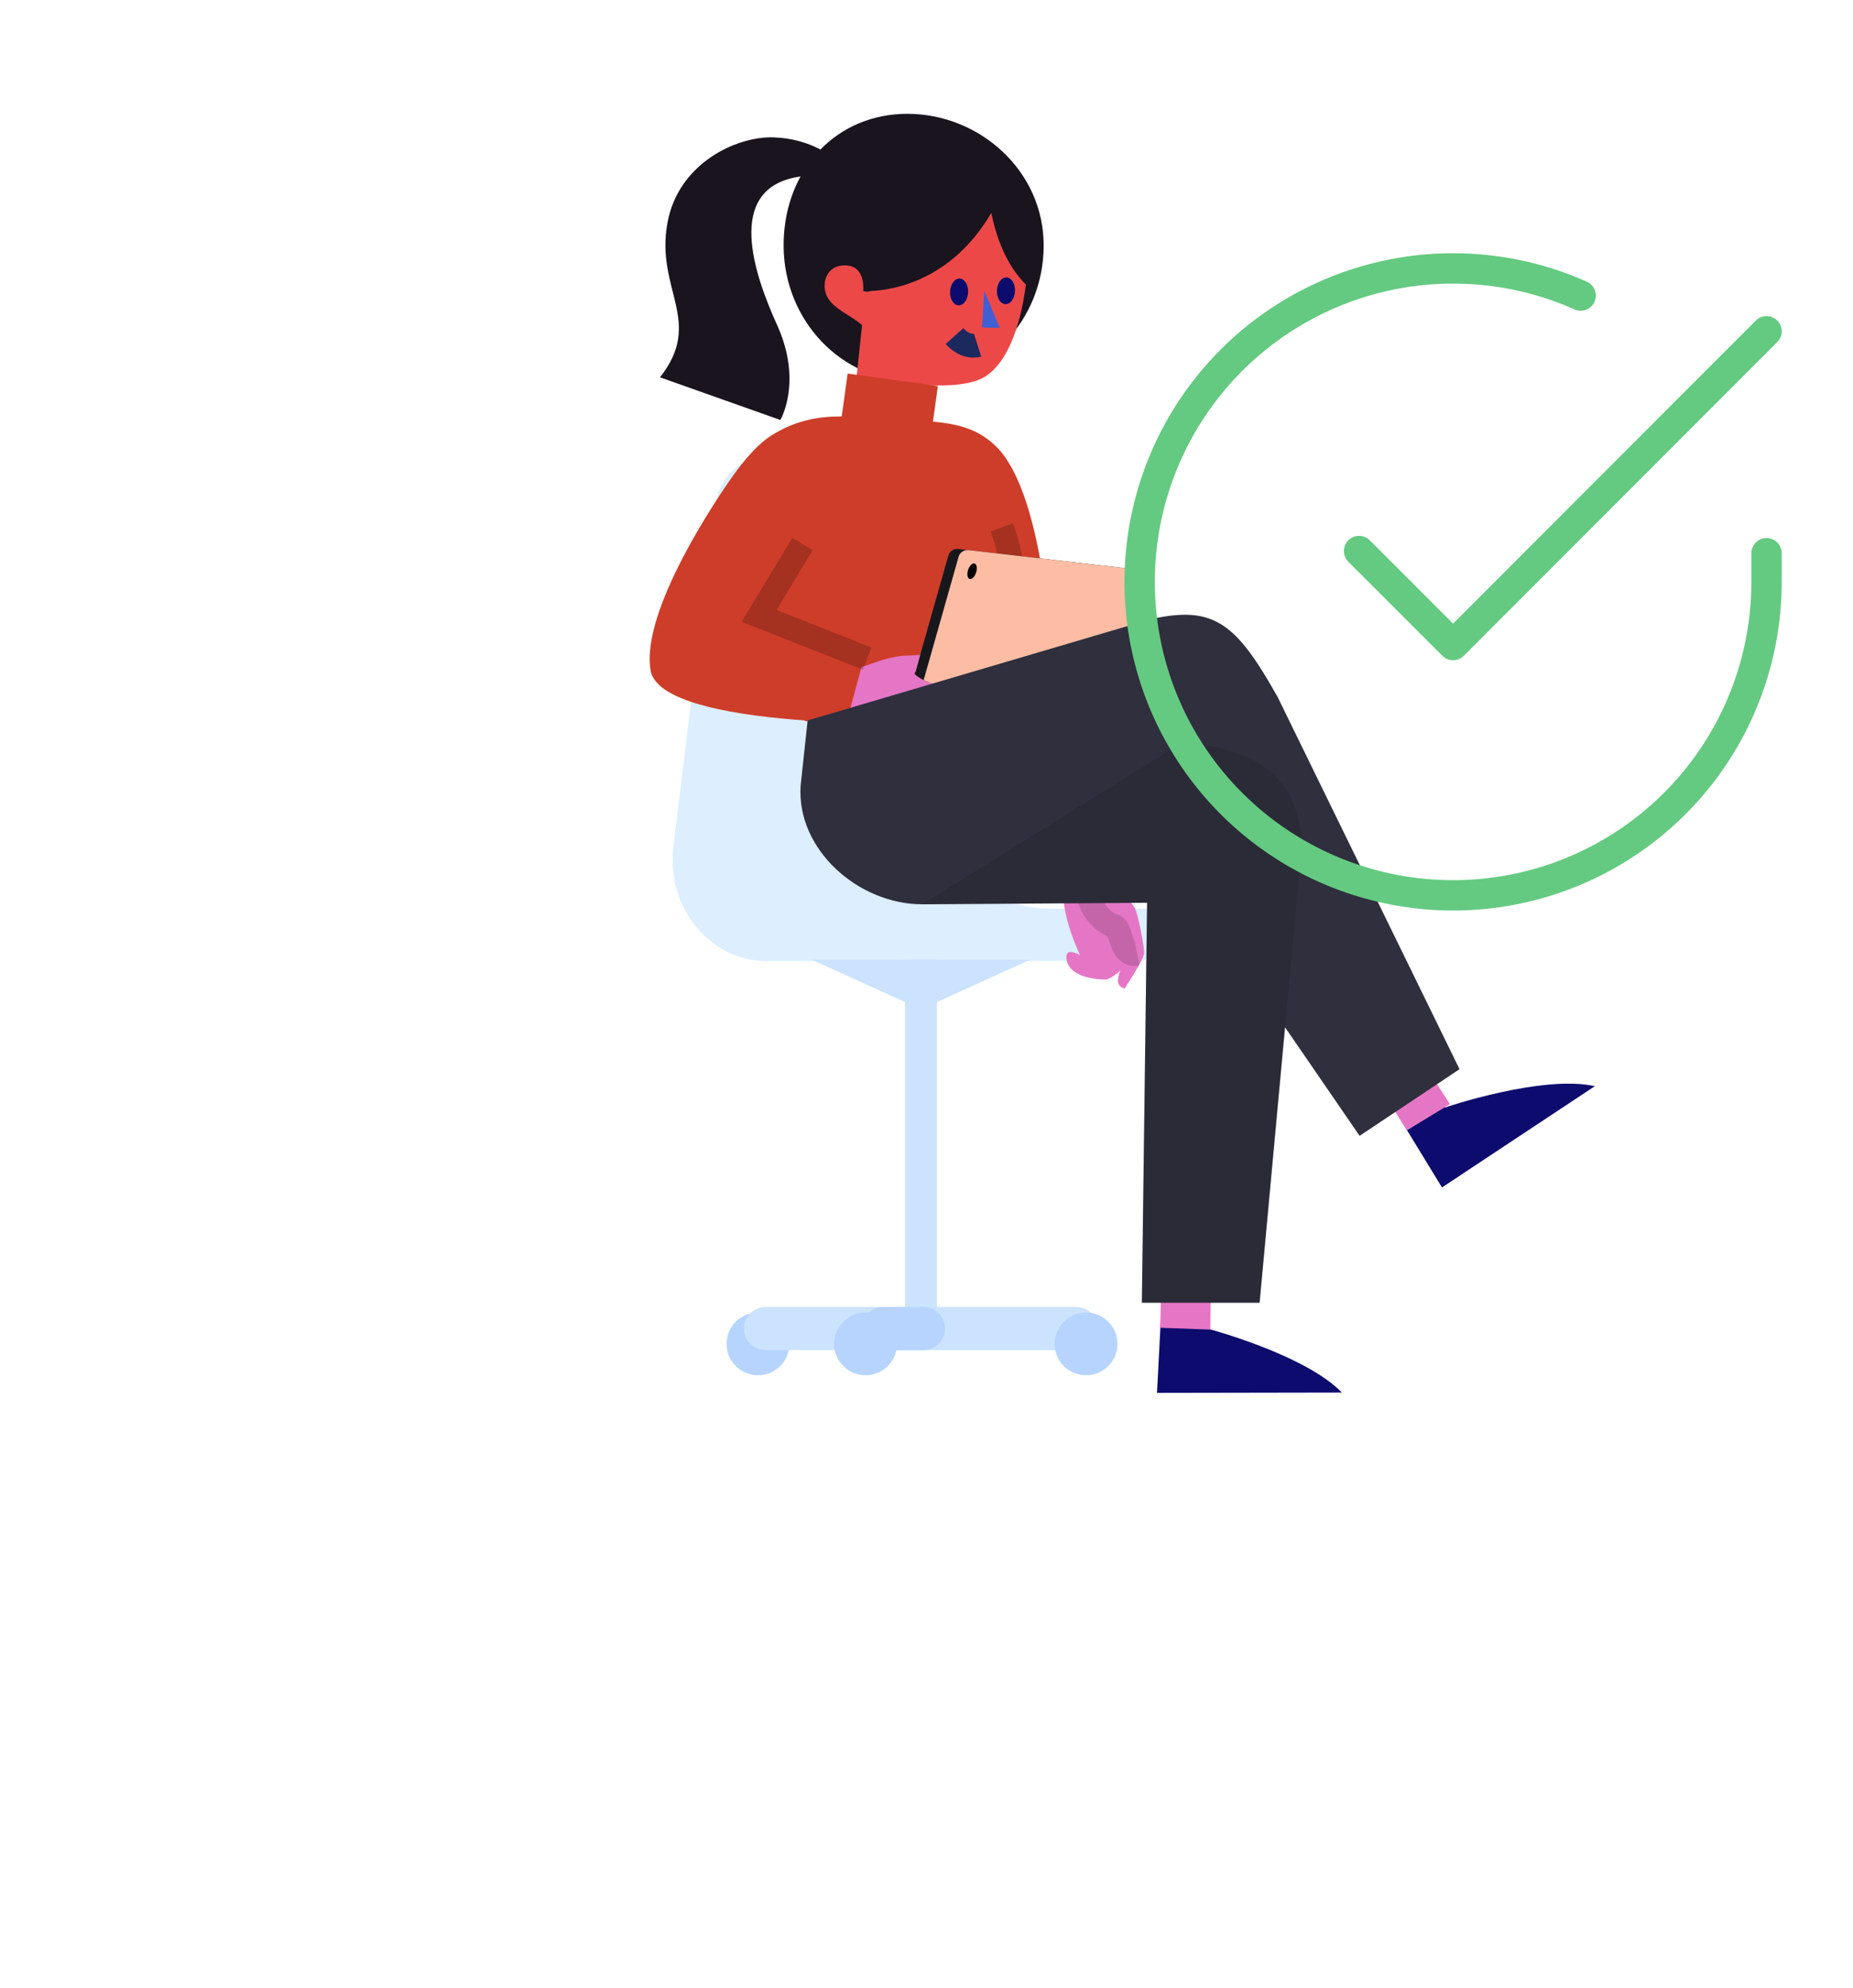 <svg width="234" height="251" viewBox="0 0 234 251" fill="none" xmlns="http://www.w3.org/2000/svg">
<path fill-rule="evenodd" clip-rule="evenodd" d="M149.227 114.743V115.154C149.227 118.578 146.566 121.351 143.287 121.351H96.758C89.581 121.351 84.058 114.477 85.048 106.774L90.301 63.853C90.756 60.299 93.559 57.654 96.872 57.654H110.662C113.972 57.654 116.775 60.299 117.232 63.853L122.485 106.774C122.526 107.08 122.554 107.387 122.571 107.691L122.599 107.686C122.599 107.686 123.571 114.743 132.603 114.743H149.227Z" fill="#DCEEFF"/>
<path fill-rule="evenodd" clip-rule="evenodd" d="M99.693 169.698C99.693 171.887 97.915 173.662 95.722 173.662C93.53 173.662 91.752 171.887 91.752 169.698C91.752 167.509 93.53 165.734 95.722 165.734C97.915 165.734 99.693 167.509 99.693 169.698Z" fill="#B6D4FF"/>
<path fill-rule="evenodd" clip-rule="evenodd" d="M135.924 170.493H96.686C95.183 170.493 93.953 169.265 93.953 167.765C93.953 166.264 95.183 165.037 96.686 165.037H135.924C137.427 165.037 138.656 166.264 138.656 167.765C138.656 169.265 137.427 170.493 135.924 170.493Z" fill="#CCE3FF"/>
<path fill-rule="evenodd" clip-rule="evenodd" d="M114.292 169.195H118.318V121.186H114.292V169.195Z" fill="#CCE3FF"/>
<path fill-rule="evenodd" clip-rule="evenodd" d="M130.102 121.186L116.305 127.459L102.507 121.186H130.102Z" fill="#CCE3FF"/>
<path fill-rule="evenodd" clip-rule="evenodd" d="M116.61 170.493H111.518C110.015 170.493 108.786 169.265 108.786 167.765C108.786 166.264 110.015 165.037 111.518 165.037H116.61C118.113 165.037 119.343 166.264 119.343 167.765C119.343 169.265 118.113 170.493 116.61 170.493Z" fill="#B6D4FF"/>
<path fill-rule="evenodd" clip-rule="evenodd" d="M113.27 169.698C113.27 171.887 111.492 173.662 109.3 173.662C107.107 173.662 105.329 171.887 105.329 169.698C105.329 167.509 107.107 165.734 109.3 165.734C111.492 165.734 113.27 167.509 113.27 169.698Z" fill="#B6D4FF"/>
<path fill-rule="evenodd" clip-rule="evenodd" d="M141.12 169.698C141.12 171.887 139.343 173.662 137.15 173.662C134.957 173.662 133.18 171.887 133.18 169.698C133.18 167.509 134.957 165.734 137.15 165.734C139.343 165.734 141.12 167.509 141.12 169.698Z" fill="#B6D4FF"/>
<path d="M101.093 22.286C91.259 23.655 95.379 34.961 98.143 41.065C101.387 48.23 98.545 53.033 98.545 53.033L83.345 47.646C88.924 40.565 82.763 36.62 84.279 28.177C85.64 20.602 93.025 17.185 97.691 17.346C100.02 17.426 101.926 18.025 103.435 18.793C103.492 18.822 103.547 18.853 103.599 18.886C106.356 16.06 110.171 14.372 114.581 14.372C123.65 14.372 131.798 21.514 131.798 30.997C131.798 40.481 124.446 48.169 115.377 48.169C106.308 48.169 98.957 40.481 98.957 30.997C98.957 27.756 99.722 24.788 101.093 22.286Z" fill="#19141E"/>
<path fill-rule="evenodd" clip-rule="evenodd" d="M116.982 48.623C116.982 48.623 113.609 48.722 112.172 47.938L116.802 50.84L116.982 48.623Z" fill="#CF3E83"/>
<path d="M129.553 35.936C129.047 39.841 127.735 45.345 124.497 47.495C122.778 48.635 119.649 48.775 116.981 48.622L116.371 56.184L107.666 52.607C107.666 52.607 108.503 44.261 108.865 41.062C107.116 39.479 104.135 38.745 104.129 36.056C104.129 35.124 104.674 33.513 106.688 33.508C109.389 33.505 109.003 36.738 109.003 36.738C109.338 36.868 109.674 36.861 110.009 36.741C112.684 36.63 120.125 35.512 125.184 26.883C125.774 29.788 127.001 33.408 129.553 35.936Z" fill="#ED4848"/>
<path fill-rule="evenodd" clip-rule="evenodd" d="M124.312 36.731L126.242 41.401L124.003 41.356L124.312 36.731Z" fill="#405FD3"/>
<path fill-rule="evenodd" clip-rule="evenodd" d="M122.257 36.934C122.209 37.867 121.66 38.593 121.029 38.557C120.4 38.521 119.928 37.735 119.976 36.802C120.024 35.869 120.574 35.143 121.204 35.179C121.834 35.215 122.306 36.001 122.257 36.934Z" fill="#0D0B6D"/>
<path fill-rule="evenodd" clip-rule="evenodd" d="M128.174 36.785C128.126 37.718 127.576 38.444 126.946 38.408C126.316 38.372 125.844 37.587 125.892 36.654C125.94 35.721 126.49 34.993 127.12 35.03C127.75 35.066 128.222 35.852 128.174 36.785Z" fill="#0D0B6D"/>
<path d="M123.454 43.593C123.454 43.593 121.995 44.063 120.533 42.441" stroke="#1C295E" stroke-width="3"/>
<path opacity="0.403" fill-rule="evenodd" clip-rule="evenodd" d="M116.976 48.623C116.976 48.623 113.604 48.722 112.167 47.938L116.797 50.84L116.976 48.623Z" fill="black"/>
<path fill-rule="evenodd" clip-rule="evenodd" d="M103.426 91.085L101.624 91.058C101.624 91.058 101.627 91.03 101.629 90.97C102.25 91.014 102.85 91.05 103.426 91.085Z" fill="#C83820"/>
<path d="M140.144 110.577L134.196 111.321L124.615 96.364L124.265 91.392L109.669 91.176L103.439 91.085H103.426C102.85 91.05 102.25 91.014 101.629 90.97C93.782 90.423 82.91 88.9 82.164 84.683C80.811 77.045 91.049 62.223 92.259 60.505C92.335 60.398 92.374 60.341 92.374 60.341C94.09 57.894 95.816 55.991 97.428 54.979C100.563 53.008 103.502 52.576 106.295 52.584L107.043 47.172L118.437 48.741L117.816 53.24C121.162 53.56 123.438 54.213 125.569 56.165C132.409 62.434 132.913 85.912 132.913 85.912L140.144 110.577Z" fill="#CE3D29"/>
<path fill-rule="evenodd" clip-rule="evenodd" d="M109.669 91.176V91.28C109.669 91.28 107.056 91.285 103.439 91.085L109.669 91.176Z" fill="#C83820"/>
<path opacity="0.201" d="M124.055 91.331C124.892 80.725 130.683 78.483 126.51 66.588" stroke="black" stroke-width="3"/>
<path fill-rule="evenodd" clip-rule="evenodd" d="M133.907 104.453L112.148 101.949C111.435 101.867 110.966 101.168 111.161 100.479L119.759 70.158C119.914 69.61 120.444 69.255 121.011 69.32L142.771 71.824C143.483 71.906 143.953 72.605 143.757 73.294L135.16 103.615C135.004 104.163 134.474 104.518 133.907 104.453Z" fill="#18181C"/>
<path d="M114.585 93.121C114.626 93.132 114.668 93.144 114.71 93.156C116.222 93.568 117.767 93.817 119.916 93.534C121.299 93.354 122.487 93.118 122.474 92.898C122.436 92.341 121.765 92.217 121.765 92.217L120.474 92.279L119.232 92.205C119.232 92.205 124.938 91.128 124.938 90.961C124.92 90.374 123.983 90.136 123.983 90.136C123.983 90.136 125.945 89.824 125.923 89.512C125.869 88.72 124.993 88.66 124.993 88.66C124.993 88.66 125.236 88.451 125.212 88.257C125.116 87.476 123.72 87.347 123.056 87.251C123.056 87.251 120.795 87.22 120.122 87.053C118.351 86.612 117.297 86.218 116.636 85.888L121.054 70.306C121.209 69.759 121.74 69.404 122.307 69.469L144.066 71.973C144.778 72.055 145.248 72.754 145.052 73.443L136.455 103.764C136.3 104.312 135.769 104.667 135.202 104.602L113.443 102.098C112.73 102.016 112.261 101.317 112.456 100.628L114.585 93.121Z" fill="#FCBDA4"/>
<path fill-rule="evenodd" clip-rule="evenodd" d="M124.938 90.961C124.92 90.374 123.983 90.136 123.983 90.136C123.983 90.136 125.945 89.824 125.923 89.512C125.869 88.72 124.993 88.66 124.993 88.66C124.993 88.66 125.236 88.451 125.212 88.257C125.123 87.534 123.919 87.37 123.214 87.273C123.158 87.266 123.105 87.258 123.056 87.251C123.056 87.251 120.795 87.22 120.122 87.053C116.764 86.216 115.984 85.549 115.571 85.173C115.559 85.161 115.546 85.15 115.535 85.139C115.5 85.108 115.469 85.079 115.437 85.053C115.46 85.028 115.487 84.986 115.514 84.942C115.553 84.88 115.594 84.815 115.632 84.788L116.205 82.689C115.785 82.734 115.375 82.749 114.968 82.763C114.397 82.782 113.833 82.802 113.261 82.907C111.703 83.194 110.78 83.555 110.78 83.555L108.791 84.233L107.349 89.561C107.895 90.047 109.203 91.004 110.091 91.486C111.805 92.418 112.56 92.608 113.718 92.899C113.913 92.948 114.119 92.999 114.343 93.058C114.368 93.065 114.394 93.071 114.42 93.078C114.514 93.103 114.611 93.128 114.71 93.156C116.222 93.568 117.767 93.817 119.916 93.534C121.299 93.354 122.487 93.118 122.474 92.898C122.436 92.341 121.765 92.217 121.765 92.217L120.474 92.279L119.232 92.205C119.232 92.205 124.938 91.128 124.938 90.961ZM143.316 114.669C143.074 114.194 141.408 112.197 140.041 110.59L134.347 111.302C133.695 115.141 136.404 120.627 136.404 120.627C136.404 120.627 134.995 119.769 134.715 120.519C134.59 120.853 134.307 123.521 139.585 123.7C140.146 123.72 141.494 122.582 141.494 122.582C141.494 122.582 140.511 124.455 142.016 124.823C142.016 124.823 144.442 121.195 144.479 120.388C144.516 119.581 143.737 115.495 143.316 114.669Z" fill="#E576C6"/>
<path opacity="0.148" d="M137.482 113.305C137.482 113.305 138.222 116.098 140.764 116.969C141.653 117.273 141.431 120.865 143.61 120.436" stroke="black" stroke-width="3"/>
<path fill-rule="evenodd" clip-rule="evenodd" d="M123.265 72.294C123.093 72.831 122.728 73.195 122.448 73.106C122.168 73.017 122.08 72.509 122.252 71.972C122.423 71.434 122.789 71.071 123.068 71.16C123.348 71.249 123.436 71.756 123.265 72.294Z" fill="#020101"/>
<path opacity="0.2" d="M101.347 68.691L95.855 77.769L109.51 83.162" stroke="black" stroke-width="3"/>
<path fill-rule="evenodd" clip-rule="evenodd" d="M182.455 139.853L179.766 134.571L173.295 135.544L182.097 149.946L201.403 137.156C194.758 135.676 182.455 139.853 182.455 139.853ZM152.222 167.694L152.895 161.829L146.982 159.089L146.108 175.885L169.453 175.845C164.745 170.971 152.222 167.694 152.222 167.694Z" fill="#0D0B6D"/>
<path fill-rule="evenodd" clip-rule="evenodd" d="M180.447 135.32L173.889 136.687L177.665 142.734L183.102 139.425L180.447 135.32ZM152.902 163.026L146.699 160.565L146.509 167.662L152.849 167.894L152.902 163.026Z" fill="#E576C6"/>
<path d="M162.276 129.718L159.066 164.503H144.196L144.856 113.997L116.473 114.193C108.377 114.192 100.545 107.251 101.107 99.184L101.99 90.971L145.333 78.189C153.358 76.378 156.14 78.771 161.342 88.015L184.311 135.012L171.693 143.429L162.276 129.718Z" fill="#2F2F3D"/>
<path opacity="0.15" fill-rule="evenodd" clip-rule="evenodd" d="M148.955 93.962L116.473 114.192L144.856 113.997L144.196 164.502H159.066L164.163 109.267C165.421 99.217 159.12 93.962 148.955 93.962Z" fill="#18181C"/>
<path d="M223.083 69.858V73.5C223.078 82.036 220.314 90.341 215.204 97.178C210.093 104.015 202.909 109.016 194.723 111.436C186.538 113.857 177.789 113.566 169.782 110.608C161.775 107.65 154.939 102.183 150.293 95.022C145.648 87.861 143.441 79.39 144.002 70.873C144.564 62.356 147.864 54.248 153.41 47.759C158.956 41.271 166.451 36.748 174.777 34.867C183.103 32.986 191.814 33.847 199.61 37.321" stroke="#64CA81" stroke-width="3.833" stroke-linecap="round" stroke-linejoin="round"/>
<path d="M223.083 41.833L183.5 81.456L171.625 69.581" stroke="#64CA81" stroke-width="3.833" stroke-linecap="round" stroke-linejoin="round"/>
</svg>
